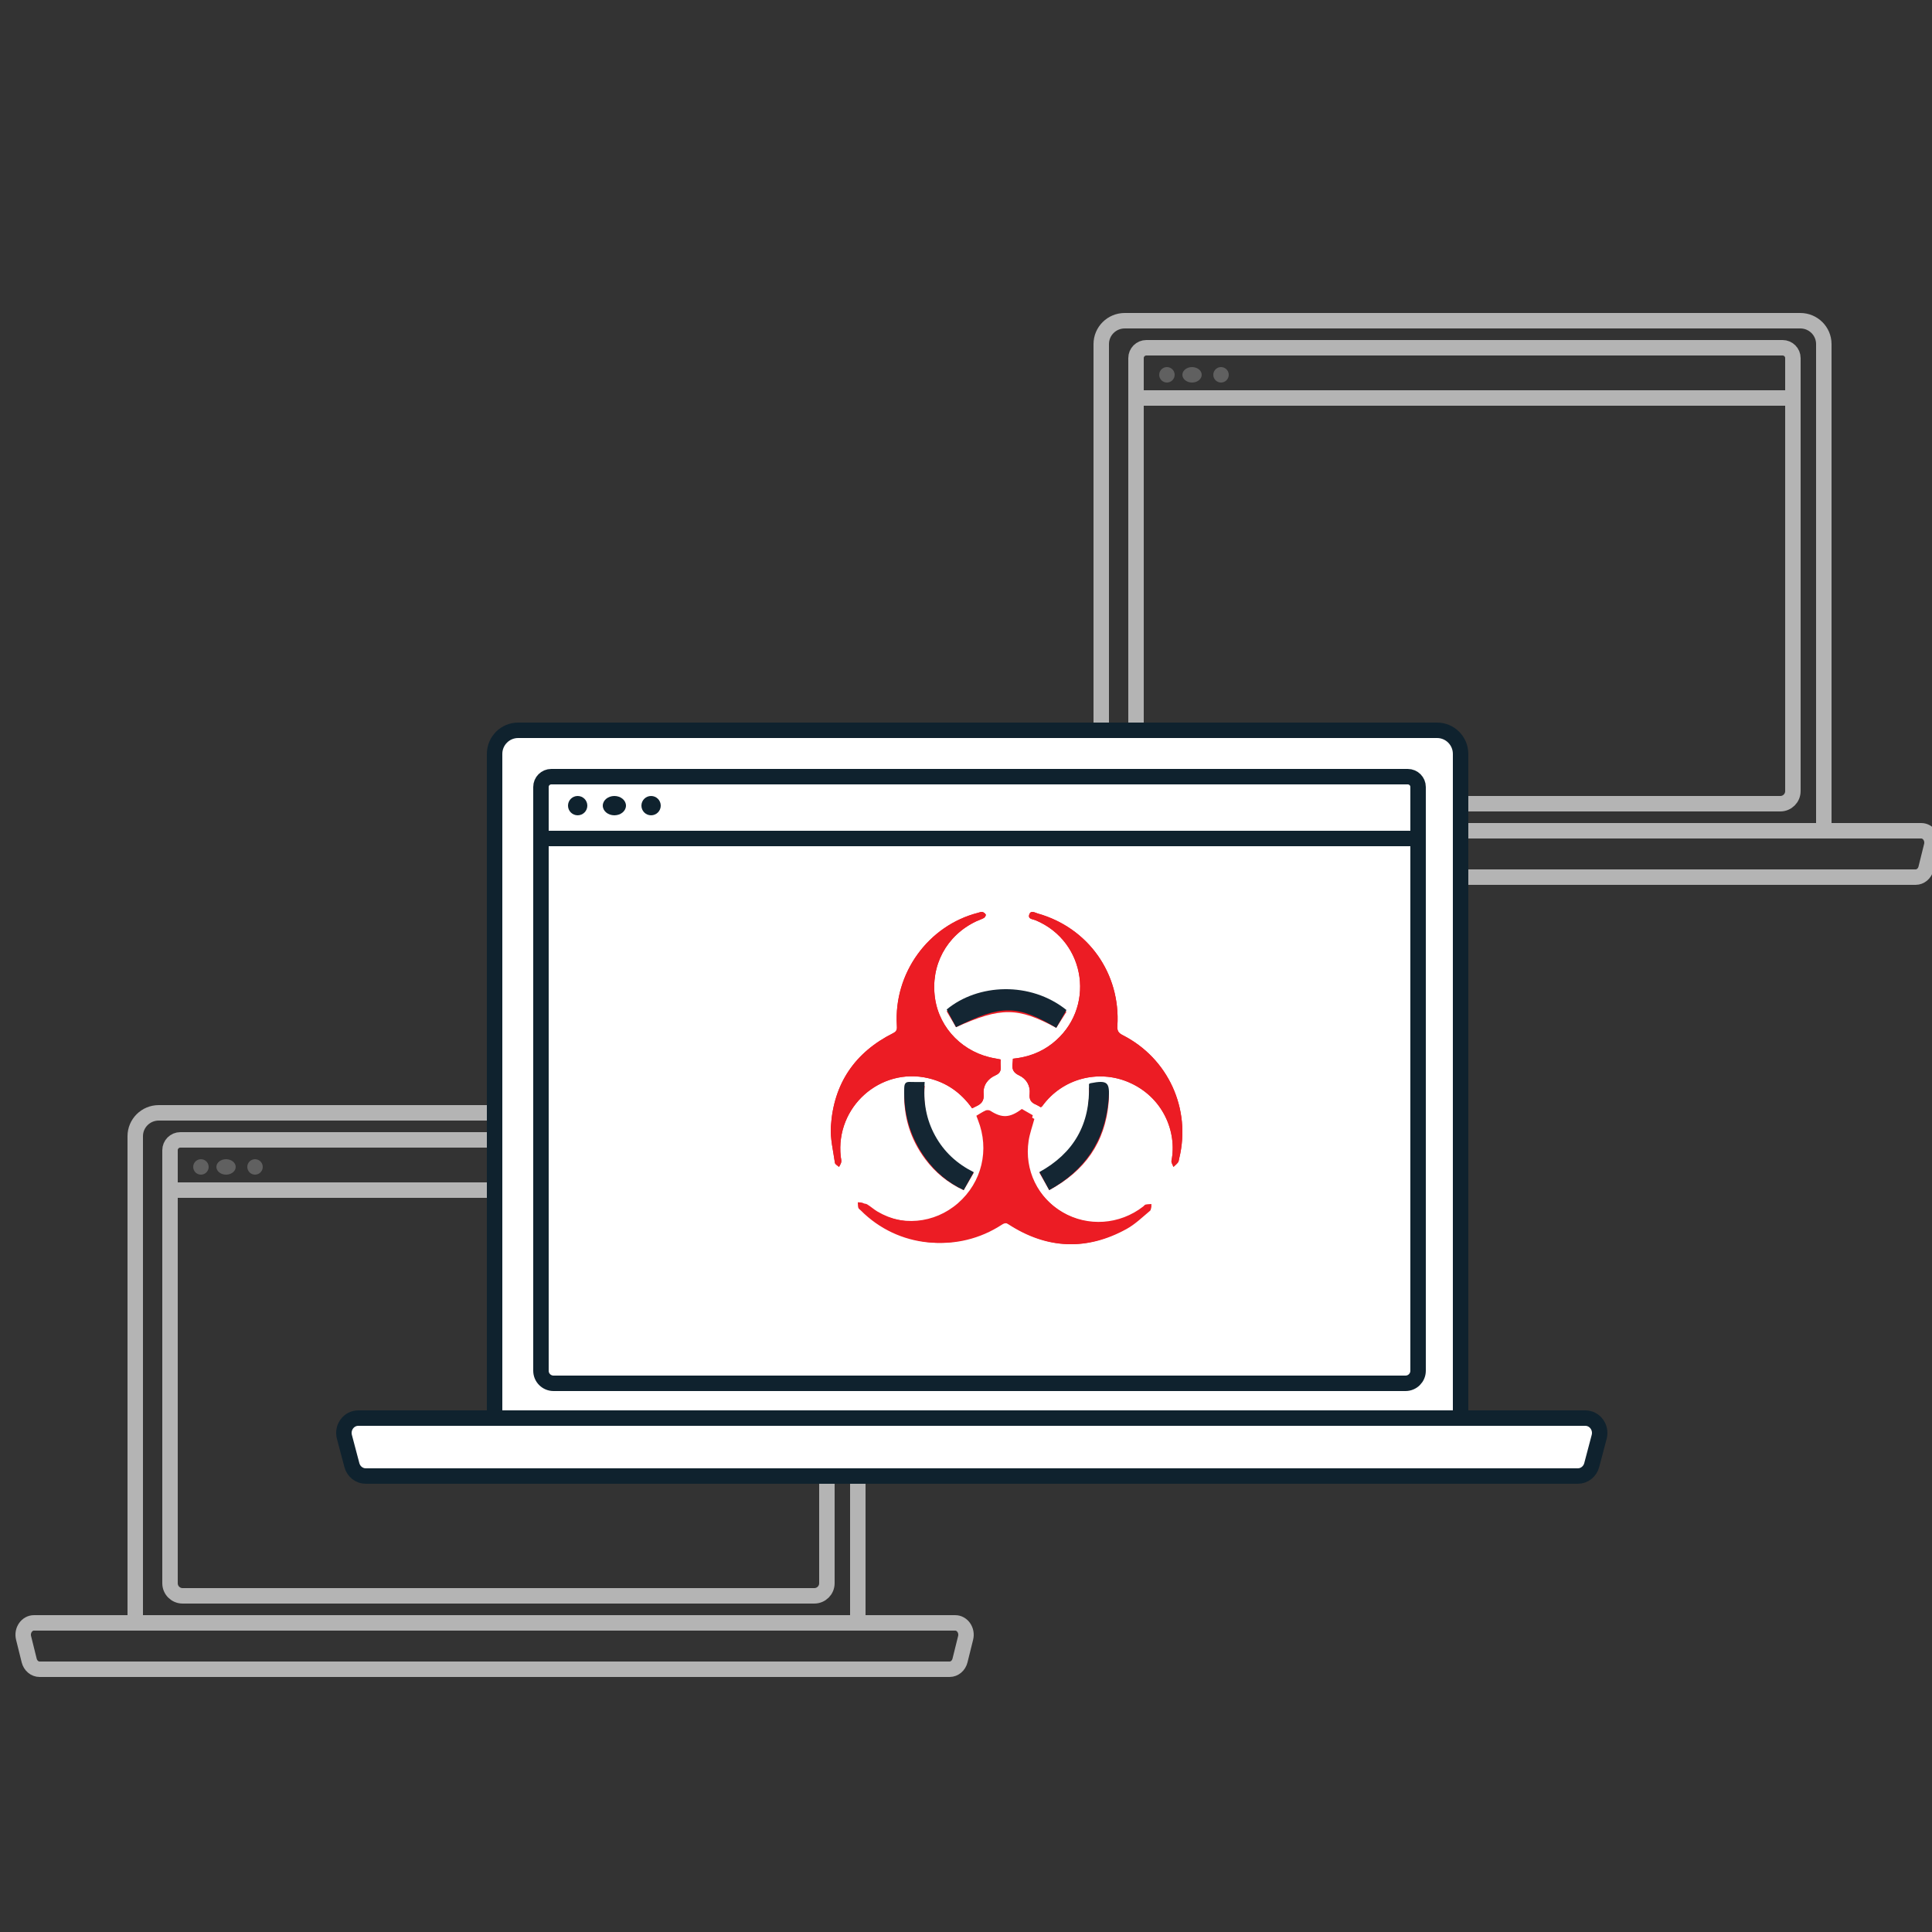 <?xml version="1.0" encoding="UTF-8"?>
<svg width="500px" height="500px" viewBox="0 0 500 500" version="1.1" xmlns="http://www.w3.org/2000/svg" xmlns:xlink="http://www.w3.org/1999/xlink">
    <rect x="0" y="0" width="500" height="500" fill="#333333" stroke="none"/>
    <!-- Generator: Sketch 55.2 (78181) - https://sketchapp.com -->
    <title>detect-infected-users</title>
    <desc>Created with Sketch.</desc>
    <g id="detect-infected-users" stroke="none" stroke-width="1" fill="none" fill-rule="evenodd">
        <path d="M215.92,288 L41.08,288 C37.722,288 35,290.709 35,294.051 L35,420 L222,420 L222,294.051 C222,290.709 219.278,288 215.92,288 Z" id="Stroke-15" stroke="#B4B4B4" stroke-width="4"></path>
        <path d="M465.92,83 L291.08,83 C287.722,83 285,85.709 285,89.051 L285,215 L472,215 L472,89.051 C472,85.709 469.278,83 465.92,83 Z" id="Stroke-15-Copy" stroke="#B4B4B4" stroke-width="4"></path>
        <path d="M211.327,295 L46.673,295 C45.196,295 44,296.199 44,297.675 L44,409.744 C44,411.542 45.457,413 47.254,413 L210.744,413 C212.543,413 214,411.542 214,409.744 L214,297.675 C214,296.199 212.802,295 211.327,295 Z" id="Stroke-17" stroke="#B4B4B4" stroke-width="4"></path>
        <path d="M461.327,90 L296.673,90 C295.196,90 294,91.199 294,92.675 L294,204.744 C294,206.542 295.457,208 297.254,208 L460.744,208 C462.543,208 464,206.542 464,204.744 L464,92.675 C464,91.199 462.802,90 461.327,90 Z" id="Stroke-17-Copy" stroke="#B4B4B4" stroke-width="4"></path>
        <path d="M245.751,432 L10.249,432 C8.986,432 7.881,431.071 7.55,429.732 L6.1,423.888 C5.615,421.931 6.955,420 8.801,420 L247.199,420 C249.045,420 250.385,421.931 249.9,423.888 L248.45,429.732 C248.119,431.071 247.014,432 245.751,432 Z" id="Stroke-19" stroke="#B4B4B4" stroke-width="4"></path>
        <path d="M495.751,227 L260.249,227 C258.986,227 257.881,226.071 257.55,224.732 L256.1,218.888 C255.615,216.931 256.955,215 258.801,215 L497.199,215 C499.045,215 500.385,216.931 499.9,218.888 L498.45,224.732 C498.119,226.071 497.014,227 495.751,227 Z" id="Stroke-19-Copy" stroke="#B4B4B4" stroke-width="4"></path>
        <path d="M44,308 L212,308" id="Stroke-21" stroke="#B4B4B4" stroke-width="4"></path>
        <path d="M294,103 L462,103" id="Stroke-21-Copy" stroke="#B4B4B4" stroke-width="4"></path>
        <path d="M54,302 C54,303.103 53.104,304 52,304 C50.896,304 50,303.103 50,302 C50,300.896 50.896,300 52,300 C53.104,300 54,300.896 54,302" id="Fill-23" fill="#606060"></path>
        <path d="M304,97 C304,98.103 303.104,99 302,99 C300.896,99 300,98.103 300,97 C300,95.896 300.896,95 302,95 C303.104,95 304,95.896 304,97" id="Fill-23-Copy" fill="#606060"></path>
        <path d="M61,302 C61,303.103 59.88,304 58.5,304 C57.12,304 56,303.103 56,302 C56,300.896 57.12,300 58.5,300 C59.88,300 61,300.896 61,302" id="Fill-25" fill="#606060"></path>
        <path d="M311,97 C311,98.103 309.88,99 308.5,99 C307.12,99 306,98.103 306,97 C306,95.896 307.12,95 308.5,95 C309.88,95 311,95.896 311,97" id="Fill-25-Copy" fill="#606060"></path>
        <path d="M68,302 C68,303.103 67.104,304 66,304 C64.896,304 64,303.103 64,302 C64,300.896 64.896,300 66,300 C67.104,300 68,300.896 68,302" id="Fill-27" fill="#606060"></path>
        <path d="M318,97 C318,98.103 317.104,99 316,99 C314.896,99 314,98.103 314,97 C314,95.896 314.896,95 316,95 C317.104,95 318,95.896 318,97" id="Fill-27-Copy" fill="#606060"></path>
        <path d="M371.91,189 L134.092,189 C130.727,189 128,191.738 128,195.115 L128,367 L378,367 L378,195.115 C378,191.738 375.275,189 371.91,189" id="Fill-29" fill="#FFFFFF"></path>
        <path d="M371.91,189 L134.092,189 C130.727,189 128,191.738 128,195.115 L128,367 L378,367 L378,195.115 C378,191.738 375.275,189 371.91,189 Z" id="Stroke-31" stroke="#0F222E" stroke-width="4" stroke-linecap="round" stroke-linejoin="round"></path>
        <path d="M142.675,201 C141.197,201 140,202.195 140,203.669 L140,354.753 C140,356.547 141.459,358 143.258,358 L363.742,358 C365.542,358 367,356.547 367,354.753 L367,203.669 C367,202.195 365.803,201 364.325,201 L142.675,201 Z" id="Fill-33" fill="#FFFFFF"></path>
        <path d="M364.325,201 L142.675,201 C141.197,201 140,202.195 140,203.669 L140,354.753 C140,356.547 141.459,358 143.258,358 L363.742,358 C365.542,358 367,356.547 367,354.753 L367,203.669 C367,202.195 365.803,201 364.325,201 Z" id="Stroke-35" stroke="#0F222E" stroke-width="4" stroke-linecap="round" stroke-linejoin="round"></path>
        <path d="M408.34,382 L94.66,382 C92.979,382 91.505,380.839 91.065,379.166 L89.133,371.857 C88.487,369.411 90.272,367 92.73,367 L410.27,367 C412.727,367 414.513,369.411 413.867,371.857 L411.936,379.166 C411.495,380.839 410.021,382 408.34,382" id="Fill-37" fill="#FFFFFF"></path>
        <path d="M408.34,382 L94.66,382 C92.979,382 91.505,380.839 91.065,379.166 L89.133,371.857 C88.487,369.411 90.272,367 92.73,367 L410.27,367 C412.727,367 414.513,369.411 413.867,371.857 L411.936,379.166 C411.495,380.839 410.021,382 408.34,382 Z" id="Stroke-39" stroke="#0F222E" stroke-width="4" stroke-linecap="round" stroke-linejoin="round"></path>
        <path d="M140,217 L365,217" id="Fill-41" fill="#FFFFFF"></path>
        <path d="M140,217 L365,217" id="Stroke-43" stroke="#0F222E" stroke-width="4" stroke-linecap="round" stroke-linejoin="round"></path>
        <path d="M152,208.5 C152,209.881 150.881,211 149.5,211 C148.119,211 147,209.881 147,208.5 C147,207.119 148.119,206 149.5,206 C150.881,206 152,207.119 152,208.5" id="Fill-45" fill="#0F222E"></path>
        <path d="M162,208.5 C162,209.881 160.658,211 159,211 C157.342,211 156,209.881 156,208.5 C156,207.119 157.342,206 159,206 C160.658,206 162,207.119 162,208.5" id="Fill-47" fill="#0F222E"></path>
        <path d="M171,208.5 C171,209.881 169.88,211 168.499,211 C167.12,211 166,209.881 166,208.5 C166,207.119 167.12,206 168.499,206 C169.88,206 171,207.119 171,208.5" id="Fill-49" fill="#0F222E"></path>
        <path d="M281.826,281.524 C282.219,291.606 277.832,298.788 269,303.491 C269.863,305.025 270.668,306.452 271.539,308 C280.712,303.089 285.983,295.735 286.905,285.419 C287.3,281 286.596,280.511 282.196,281.326 C282.101,281.344 282.019,281.419 281.826,281.524 M276,261.852 C266.673,255.123 253.093,255.688 245,261.727 C245.8,263.085 246.613,264.467 247.419,265.836 C259.082,260.603 263.381,260.629 273.361,266 C274.222,264.645 275.088,263.282 276,261.852 M252,303.524 C247.64,301.412 244.308,298.463 241.999,294.397 C239.692,290.34 238.903,285.936 239.299,281.016 C237.897,281.016 236.661,281.057 235.431,281.003 C234.316,280.955 234.049,281.482 234.015,282.528 C233.812,289.014 235.606,294.857 239.474,300.011 C242.065,303.459 245.301,306.135 249.402,308 C250.284,306.48 251.116,305.044 252,303.524 M251.586,286.833 C251.932,286.66 252.206,286.509 252.492,286.382 C253.907,285.748 254.747,284.988 254.567,283.091 C254.361,280.941 255.63,279.176 257.602,278.31 C258.824,277.77 259.091,277.049 258.976,275.893 C258.919,275.332 258.966,274.76 258.966,274.191 C258.395,274.078 257.986,273.988 257.574,273.919 C249.432,272.575 243.126,266.279 241.984,258.351 C240.763,249.875 244.914,242.11 252.635,238.441 C253.298,238.125 254.019,237.917 254.652,237.553 C254.905,237.409 255.198,236.891 255.114,236.7 C254.981,236.392 254.579,236.102 254.236,236.018 C253.915,235.941 253.526,236.127 253.17,236.218 C240.219,239.504 231.276,251.866 232.106,265.356 C232.161,266.242 232.191,266.857 231.168,267.369 C221.262,272.331 215.736,280.406 215.031,291.53 C214.833,294.635 215.638,297.809 216.077,300.938 C216.132,301.335 216.772,301.646 217.141,302 C217.342,301.576 217.647,301.167 217.718,300.721 C217.79,300.269 217.628,299.78 217.578,299.305 C216.191,286.492 227.804,276.116 240.254,279.037 C245.022,280.156 248.75,282.824 251.586,286.833 M269.368,286.563 C269.574,286.395 269.675,286.343 269.734,286.262 C274.986,279.017 284.28,276.786 291.987,280.034 C301.051,283.852 304.651,293.024 303.18,300.391 C303.083,300.875 303.504,301.461 303.686,302 C304.085,301.612 304.541,301.266 304.867,300.823 C305.072,300.547 305.095,300.131 305.182,299.773 C308.299,286.964 302.318,273.871 290.549,267.892 C289.434,267.326 289.099,266.762 289.179,265.514 C290.031,251.931 281.631,240.1 268.56,236.411 C267.833,236.206 266.788,235.477 266.38,236.657 C265.956,237.889 267.281,237.859 267.961,238.142 C281.236,243.656 283.636,261.198 272.318,270.069 C269.336,272.406 265.913,273.609 262.14,273.995 C262.109,274.441 262.109,274.806 262.057,275.164 C261.844,276.642 262.19,277.59 263.758,278.318 C265.622,279.18 266.698,280.992 266.475,283.106 C266.317,284.599 266.833,285.341 268.084,285.856 C268.517,286.034 268.91,286.307 269.368,286.563 M252.681,288.756 C252.876,289.27 252.983,289.572 253.101,289.869 C256.135,297.571 254.113,305.979 247.931,311.374 C241.799,316.724 233.166,317.502 226.14,313.299 C225.187,312.729 224.359,311.943 223.408,311.367 C223.03,311.138 222.475,311.209 222,311.145 C222.037,311.622 222,312.123 222.133,312.572 C222.213,312.844 222.552,313.039 222.779,313.267 C232.392,322.928 247.27,324.421 258.749,316.814 C259.618,316.237 260.123,316.294 260.954,316.834 C270.91,323.3 281.147,323.731 291.494,317.929 C293.733,316.673 295.634,314.785 297.621,313.101 C297.936,312.832 297.883,312.114 298,311.605 C297.493,311.644 296.975,311.635 296.48,311.742 C296.25,311.791 296.074,312.072 295.864,312.235 C289.761,316.98 281.512,317.547 274.914,313.676 C268.228,309.752 264.604,302.212 265.788,294.428 C266.082,292.501 266.758,290.63 267.289,288.625 C266.377,288.104 265.384,287.535 264.453,287 C261.35,289.335 259.316,289.409 256.314,287.477 C256.004,287.275 255.432,287.236 255.094,287.385 C254.282,287.744 253.535,288.256 252.681,288.756" id="Fill-51" fill="#EC1C24"></path>
        <path d="M253.278,289.706 C254.12,289.221 254.856,288.721 255.657,288.373 C255.992,288.228 256.555,288.267 256.861,288.462 C259.824,290.341 261.832,290.268 264.894,288 C265.811,288.518 266.792,289.07 267.691,289.578 C267.169,291.526 266.5,293.342 266.212,295.216 C265.041,302.777 268.62,310.101 275.217,313.914 C281.729,317.675 289.869,317.124 295.89,312.512 C296.097,312.354 296.273,312.082 296.5,312.034 C296.988,311.931 297.498,311.938 298,311.902 C297.884,312.397 297.937,313.094 297.624,313.355 C295.665,314.99 293.789,316.824 291.58,318.046 C281.369,323.682 271.265,323.263 261.441,316.98 C260.622,316.458 260.123,316.401 259.264,316.961 C247.935,324.352 233.254,322.902 223.768,313.517 C223.545,313.296 223.21,313.106 223.131,312.84 C223,312.405 223.035,311.918 223,311.455 C223.467,311.517 224.015,311.448 224.389,311.669 C225.327,312.228 226.143,312.992 227.085,313.546 C234.017,317.63 242.539,316.875 248.59,311.676 C254.69,306.437 256.685,298.268 253.692,290.786 C253.576,290.497 253.468,290.205 253.278,289.706" id="Fill-53" fill="#EC1C24"></path>
        <path d="M269.368,286.563 C268.911,286.308 268.516,286.035 268.085,285.855 C266.834,285.343 266.318,284.599 266.476,283.106 C266.699,280.992 265.622,279.179 263.759,278.317 C262.191,277.59 261.845,276.641 262.056,275.163 C262.109,274.807 262.109,274.441 262.139,273.995 C265.914,273.609 269.335,272.405 272.317,270.069 C283.635,261.197 281.237,243.656 267.96,238.141 C267.282,237.858 265.955,237.888 266.38,236.658 C266.787,235.477 267.832,236.205 268.561,236.41 C281.629,240.1 290.032,251.93 289.178,265.515 C289.098,266.763 289.434,267.326 290.549,267.892 C302.318,273.87 308.299,286.964 305.182,299.773 C305.095,300.131 305.072,300.547 304.867,300.823 C304.541,301.266 304.083,301.612 303.684,302 C303.504,301.461 303.083,300.877 303.178,300.392 C304.649,293.024 301.051,283.851 291.987,280.033 C284.28,276.786 274.986,279.016 269.734,286.261 C269.676,286.343 269.575,286.395 269.368,286.563" id="Fill-55" fill="#EC1C24"></path>
        <path d="M251.585,286.831 C248.75,282.823 245.023,280.157 240.255,279.037 C227.803,276.115 216.19,286.491 217.577,299.304 C217.627,299.78 217.79,300.269 217.717,300.72 C217.645,301.167 217.341,301.574 217.14,302 C216.771,301.646 216.132,301.333 216.076,300.936 C215.637,297.809 214.832,294.633 215.031,291.53 C215.735,280.405 221.262,272.331 231.169,267.369 C232.19,266.856 232.16,266.241 232.105,265.356 C231.275,251.867 240.219,239.505 253.17,236.217 C253.526,236.126 253.915,235.94 254.237,236.019 C254.578,236.103 254.981,236.391 255.114,236.699 C255.197,236.89 254.904,237.41 254.653,237.554 C254.018,237.918 253.298,238.125 252.634,238.44 C244.913,242.11 240.762,249.874 241.985,258.35 C243.125,266.278 249.431,272.574 257.575,273.918 C257.987,273.986 258.396,274.079 258.965,274.189 C258.965,274.759 258.919,275.332 258.975,275.893 C259.092,277.048 258.826,277.77 257.602,278.308 C255.631,279.176 254.36,280.939 254.567,283.091 C254.746,284.986 253.906,285.749 252.491,286.38 C252.205,286.509 251.931,286.659 251.585,286.831" id="Fill-57" fill="#EC1C24"></path>
        <path d="M252,303.358 C251.116,304.935 250.284,306.424 249.402,308 C245.3,306.066 242.065,303.291 239.475,299.713 C235.607,294.37 233.812,288.311 234.015,281.585 C234.05,280.5 234.318,279.953 235.432,280.003 C236.663,280.059 237.898,280.017 239.3,280.017 C238.902,285.119 239.693,289.686 241.999,293.893 C244.309,298.109 247.638,301.166 252,303.358" id="Fill-59" fill="#142633"></path>
        <path d="M276,261.391 C275.088,262.982 274.224,264.495 273.36,266 C263.38,260.032 259.081,260.005 247.417,265.818 C246.611,264.299 245.798,262.763 245,261.254 C253.092,254.541 266.672,253.915 276,261.391" id="Fill-61" fill="#142633"></path>
        <path d="M281.826,280.543 C282.019,280.435 282.101,280.357 282.196,280.338 C286.596,279.492 287.3,280 286.905,284.583 C285.983,295.28 280.712,302.908 271.539,308 C270.668,306.395 269.863,304.915 269,303.324 C277.832,298.447 282.219,290.999 281.826,280.543" id="Fill-63" fill="#142633"></path>
    </g>
</svg>